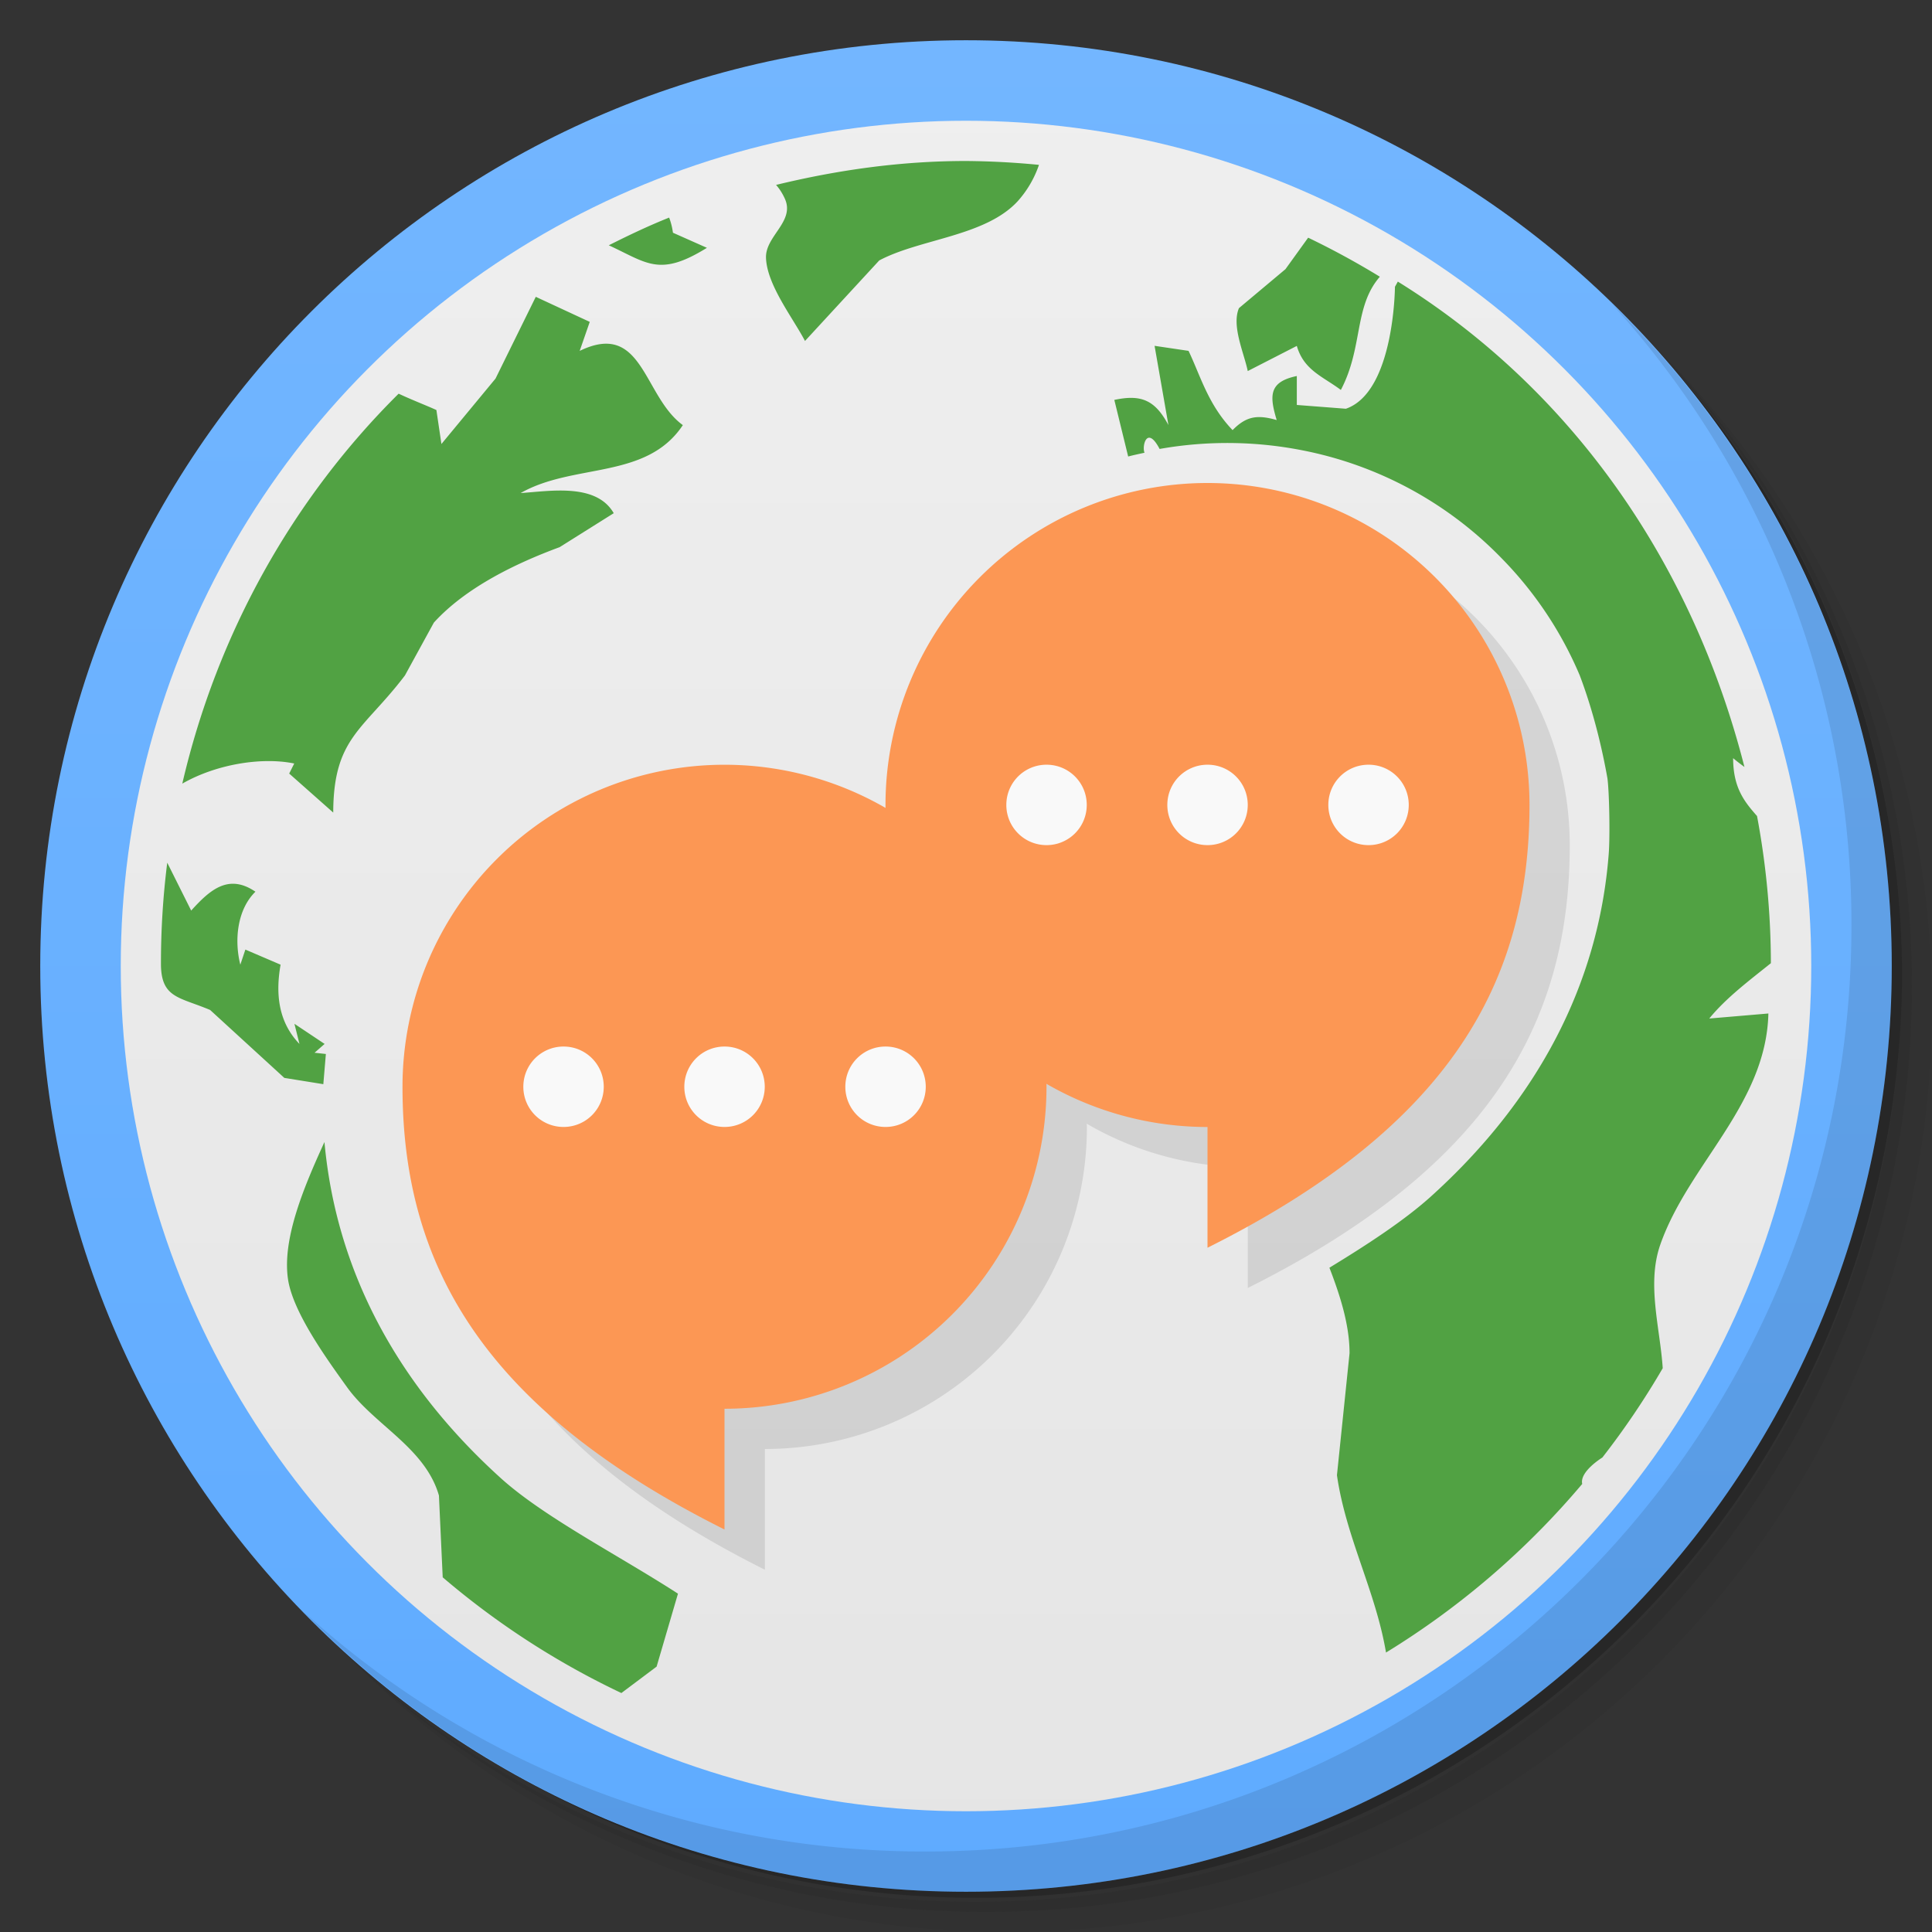 <svg xmlns="http://www.w3.org/2000/svg" viewBox="0 0 48 48">
  <rect x="0" y="0" width="48" height="48" fill="#333333" stroke="none"/>
  <defs>
    <linearGradient id="a" x1="1" x2="47" gradientUnits="userSpaceOnUse" gradientTransform="rotate(-90 24 24)">
      <stop stop-color="#5fabff"/>
      <stop offset="1" stop-color="#73b6ff"/>
    </linearGradient>
    <linearGradient id="b" y1="47" x2="0" y2="1" gradientUnits="userSpaceOnUse">
      <stop stop-color="#e5e5e5"/>
      <stop offset="1" stop-color="#efefef"/>
    </linearGradient>
  </defs>
  <path d="M36.31 5c5.859 4.062 9.688 10.831 9.688 18.5 0 12.426-10.07 22.5-22.5 22.5-7.669 0-14.438-3.828-18.5-9.688a23.24 23.24 0 0 0 3.781 4.969 22.923 22.923 0 0 0 15.469 5.969c12.703 0 23-10.298 23-23a22.92 22.92 0 0 0-5.969-15.469A23.216 23.216 0 0 0 36.31 5zm4.969 3.781A22.911 22.911 0 0 1 47.498 24.5c0 12.703-10.297 23-23 23a22.909 22.909 0 0 1-15.719-6.219C12.939 45.425 18.662 48 24.998 48c12.703 0 23-10.298 23-23 0-6.335-2.575-12.06-6.719-16.219z" opacity=".05"/>
  <path d="M41.28 8.781a22.923 22.923 0 0 1 5.969 15.469c0 12.703-10.297 23-23 23A22.92 22.92 0 0 1 8.78 41.281 22.911 22.911 0 0 0 24.499 47.5c12.703 0 23-10.298 23-23A22.909 22.909 0 0 0 41.28 8.781z" opacity=".1"/>
  <path d="M31.25 2.375C39.865 5.529 46 13.792 46 23.505c0 12.426-10.07 22.5-22.5 22.5-9.708 0-17.971-6.135-21.12-14.75a23 23 0 0 0 44.875-7 23 23 0 0 0-16-21.875z" opacity=".2"/>
  <path d="M24 1c12.703 0 23 10.297 23 23S36.703 47 24 47 1 36.703 1 24 11.297 1 24 1z" fill="url(#a)"/>
  <circle cx="24" cy="24" r="21" fill="url(#b)"/>
  <path d="M40.03 7.531A22.922 22.922 0 0 1 45.999 23c0 12.703-10.297 23-23 23A22.92 22.92 0 0 1 7.53 40.031C11.708 44.322 17.54 47 23.999 47c12.703 0 23-10.298 23-23 0-6.462-2.677-12.291-6.969-16.469z" opacity=".1"/>
  <path d="M24 4c-1.63 0-3.202.226-4.719.594.09.102.161.216.219.344.255.567-.488.925-.469 1.469.024.671.662 1.481.969 2.064l1.844-2c1.013-.54 2.631-.596 3.438-1.469a2.61 2.61 0 0 0 .531-.906A20.09 20.09 0 0 0 24 4zm-7.375 1.406c-.513.204-1.01.442-1.5.688.955.441 1.259.795 2.438.063l-.844-.375a1.671 1.671 0 0 0-.094-.375zm15.875.5l-.563.781-1.156.969c-.187.444.127 1.114.219 1.563l1.219-.625c.175.606.646.758 1.094 1.094.558-1.059.319-2.066.969-2.813a20.084 20.084 0 0 0-1.779-.969h-.002zm2.229 1.09l-.072.129s-.013 2.615-1.219 3.03l-1.219-.094v-.719c-.694.145-.683.486-.5 1.094-.471-.134-.749-.104-1.096.25-.61-.637-.796-1.346-1.094-1.969l-.844-.125.344 1.969c-.326-.611-.665-.772-1.344-.625l.344 1.406c.133-.036.272-.064.406-.094-.069-.162.06-.695.375-.094a9.65 9.65 0 0 1 3.531.031 9.411 9.411 0 0 1 4.969 2.688 9.34 9.34 0 0 1 1.938 2.906c.329.868.553 1.791.689 2.563.047.371.065 1.445.031 1.875-.248 3.21-1.748 6.106-4.439 8.529-.659.588-1.551 1.172-2.5 1.75.271.702.501 1.43.5 2.125l-.313 3.03c.222 1.543.962 2.881 1.219 4.406a20.151 20.151 0 0 0 4.875-4.189c-.071-.308.5-.656.5-.656a19.93 19.93 0 0 0 1.5-2.219c-.065-1-.401-2.087-.063-3.063.696-2 2.633-3.483 2.688-5.75l-1.469.125c.421-.516.995-.944 1.531-1.375a20.015 20.015 0 0 0-.344-3.656c-.316-.358-.593-.703-.594-1.438.095.081.186.149.281.219-1.291-5.067-4.285-9.376-8.613-12.06zm-21.418.379l-1 2.031-1.344 1.625-.125-.844c-.213-.099-.582-.24-.938-.406-2.628 2.605-4.509 5.958-5.375 9.688.855-.49 1.986-.664 2.781-.5l-.125.25 1.094.969c.005-1.866.75-2.048 1.781-3.406l.719-1.313c.8-.88 2.051-1.479 3.125-1.875l1.344-.844c-.436-.754-1.576-.549-2.313-.5 1.322-.752 3.125-.325 4.03-1.688-.988-.719-.987-2.608-2.563-1.844l.25-.721-1.342-.623zm-9.156 14.06a19.887 19.887 0 0 0-.156 2.563c.022.799.463.775 1.221 1.094l1.844 1.688.969.156.063-.75-.281-.031.25-.219-.75-.5.125.5c-.526-.544-.597-1.246-.469-1.969l-.875-.375-.125.375c-.153-.604-.081-1.366.375-1.813-.669-.456-1.13-.047-1.596.469l-.594-1.188zm3.906 6.938c-.517 1.13-1.052 2.409-.906 3.406.121.829.983 2.01 1.469 2.688.679.942 1.939 1.501 2.281 2.688l.094 2.033a20.024 20.024 0 0 0 4.439 2.875l.875-.656.531-1.813c-1.478-.955-3.298-1.885-4.375-2.846-2.646-2.383-4.123-5.228-4.408-8.375z" fill="#51a243"/>
  <path d="M31 13a8 8 0 0 0-8 8c0 .028.004.054.004.082a7.945 7.945 0 0 0-4-1.082 8 8 0 0 0-8 8c0 4.418 2 8 8 11v-3a8 8 0 0 0 8-8c0-.028-.004-.054-.004-.082A7.945 7.945 0 0 0 31 29v3c6-3 8-6.582 8-11a8 8 0 0 0-8-8z" opacity=".1"/>
  <path d="M18 19a8 8 0 0 0-8 8c0 4.418 2 8 8 11v-3a8 8 0 0 0 0-16z" fill="#fc9754"/>
  <path d="M23 27a.997.997 0 0 1-.999.999.997.997 0 0 1-.999-.999c0-.553.446-.999.999-.999.553 0 .999.446.999.999zm-4 0a.997.997 0 0 1-.999.999.997.997 0 0 1-.999-.999c0-.553.446-.999.999-.999.553 0 .999.446.999.999zm-4 0a.997.997 0 0 1-.999.999.997.997 0 0 1-.999-.999c0-.553.446-.999.999-.999.553 0 .999.446.999.999z" fill="#f9f9f9"/>
  <path d="M30 12a8 8 0 0 0 0 16v3c6-3 8-6.582 8-11a8 8 0 0 0-8-8z" fill="#fc9754"/>
  <path d="M35 19.998a.997.997 0 0 1-.999.999.997.997 0 0 1-.999-.999c0-.553.446-.999.999-.999.553 0 .999.446.999.999zm-4 0a.997.997 0 0 1-.999.999.997.997 0 0 1-.999-.999c0-.553.446-.999.999-.999.553 0 .999.446.999.999zm-4 0a.997.997 0 0 1-.999.999.997.997 0 0 1-.999-.999c0-.553.446-.999.999-.999.553 0 .999.446.999.999z" fill="#f9f9f9"/>
</svg>
